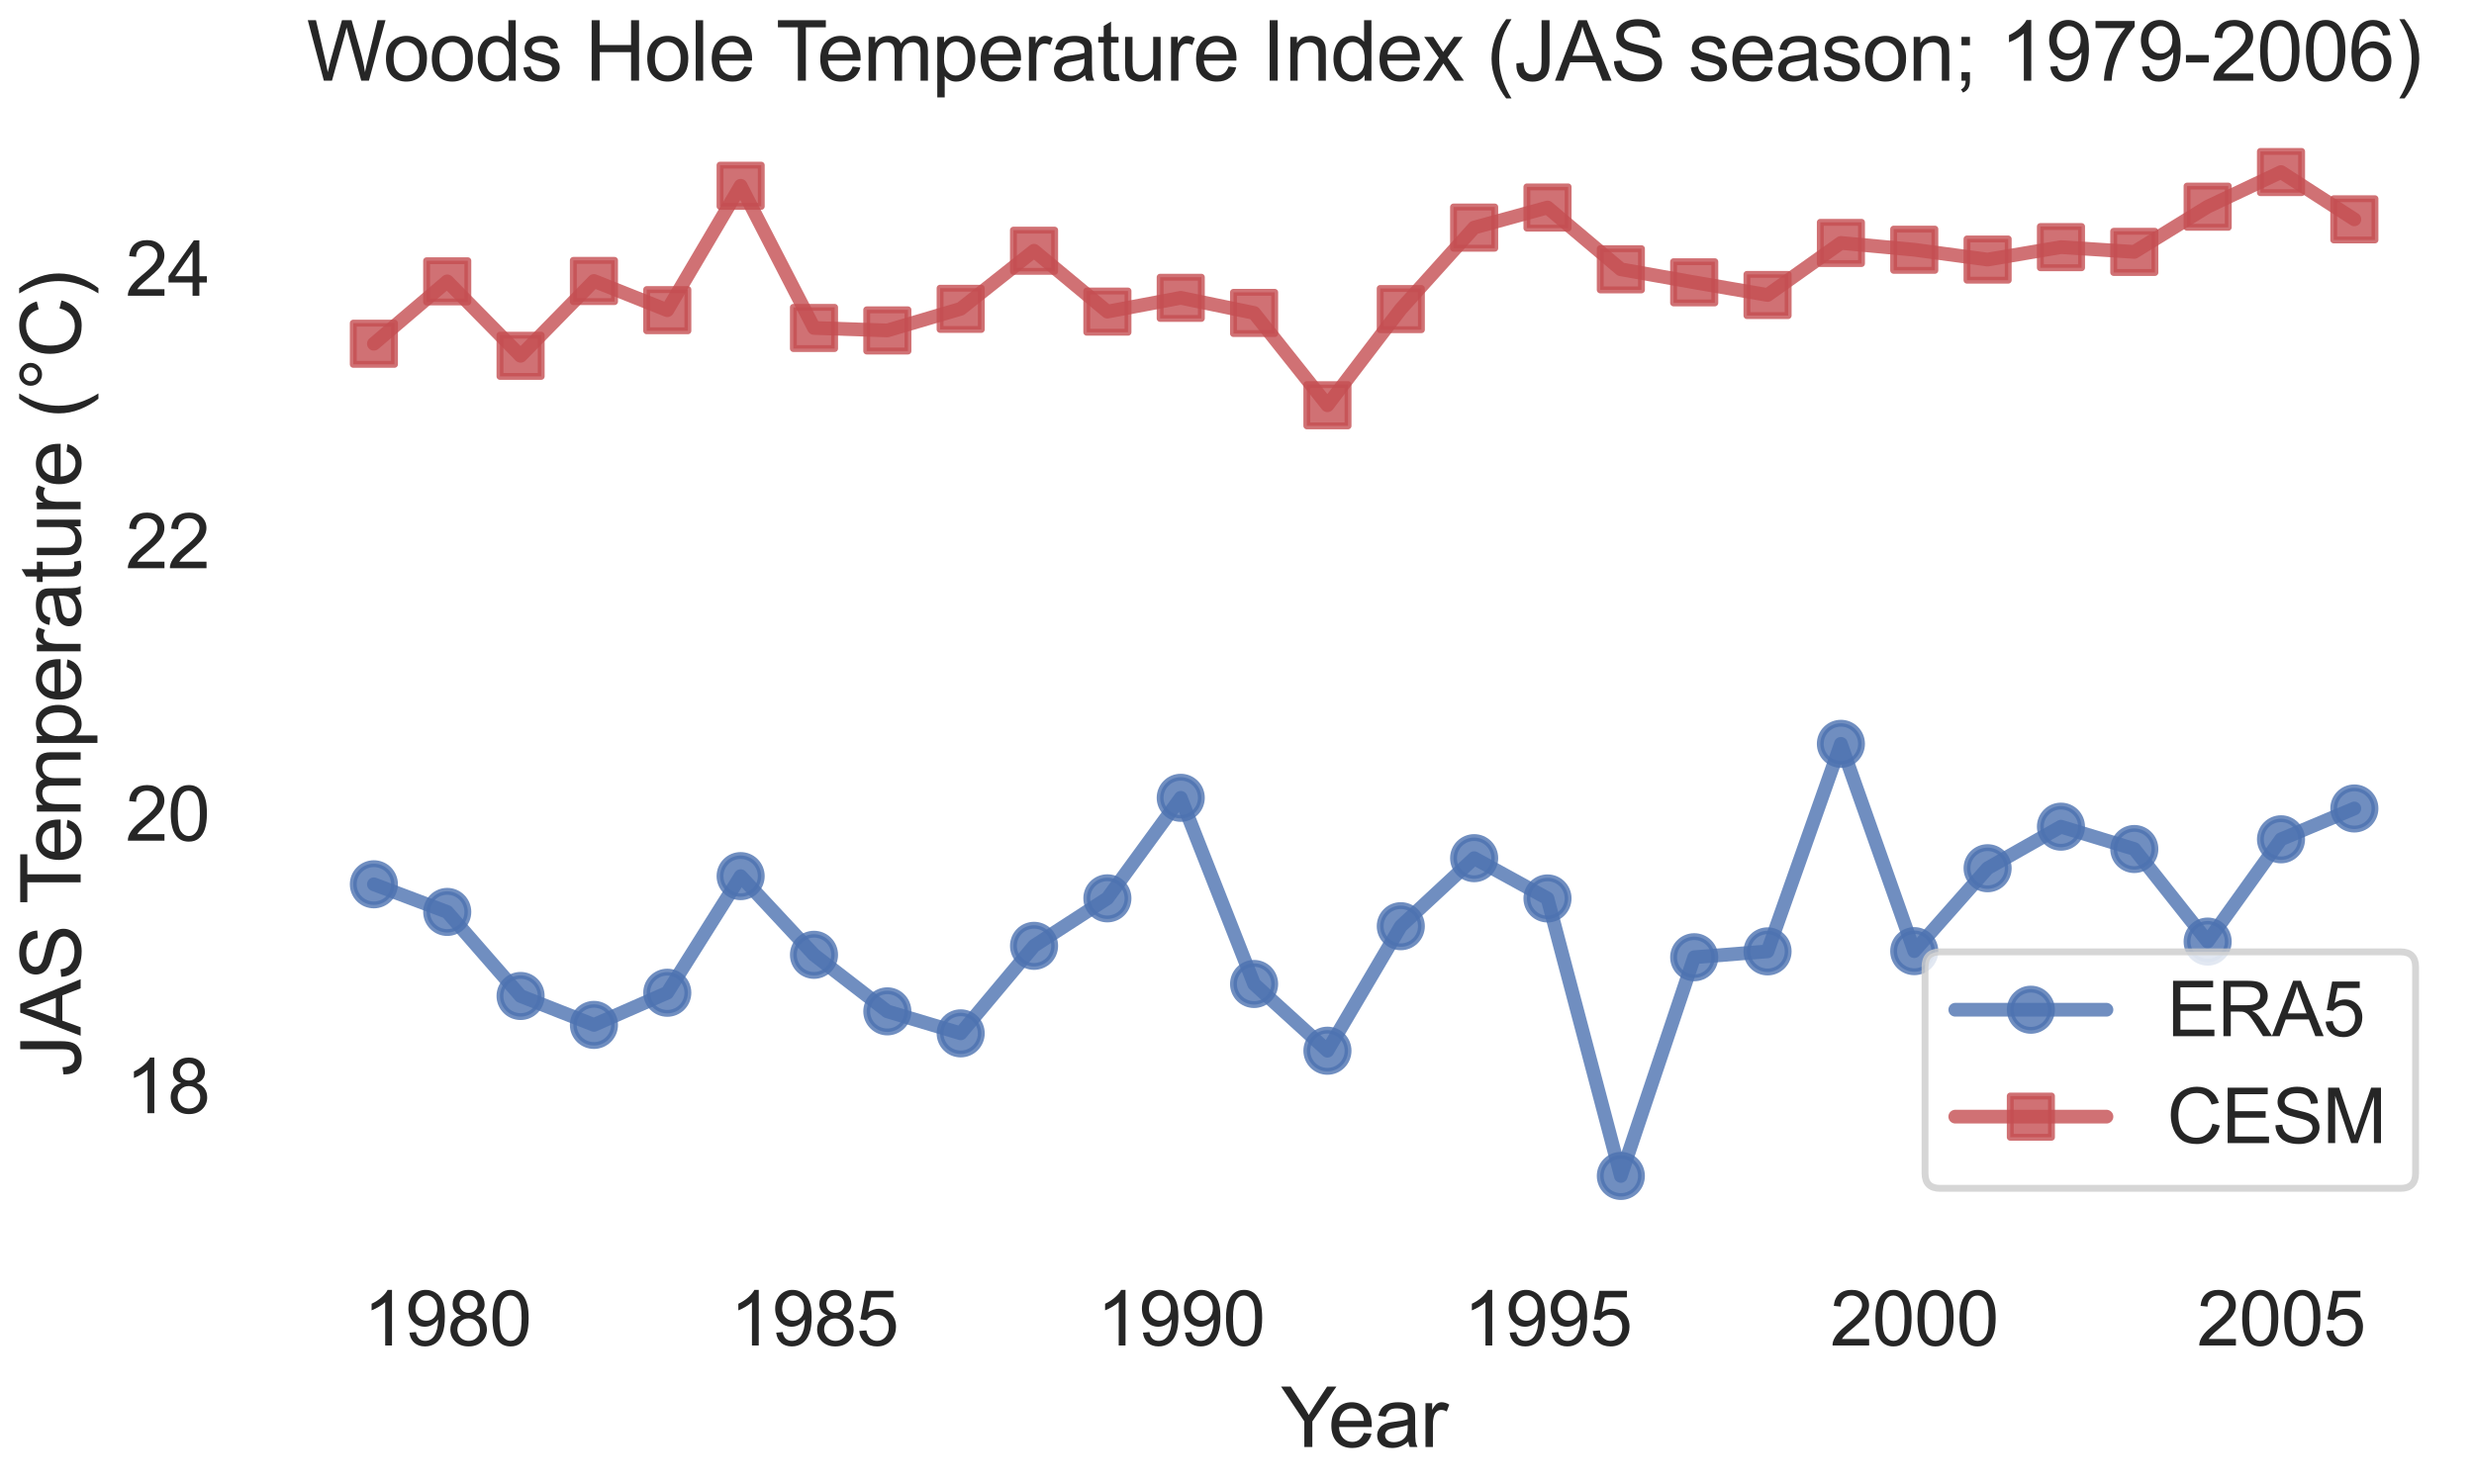 <?xml version="1.0" encoding="utf-8" standalone="no"?>
<!DOCTYPE svg PUBLIC "-//W3C//DTD SVG 1.1//EN"
  "http://www.w3.org/Graphics/SVG/1.1/DTD/svg11.dtd">
<svg xmlns:xlink="http://www.w3.org/1999/xlink" width="360pt" height="216pt" viewBox="0 0 360 216" xmlns="http://www.w3.org/2000/svg" version="1.1">
 <defs>
  <style type="text/css">*{stroke-linejoin: round; stroke-linecap: butt}</style>
 </defs>
 <g id="figure_1">
  <g id="patch_1">
   <path d="M 0 216 
L 360 216 
L 360 0 
L 0 0 
z
" style="fill: #ffffff"/>
  </g>
  <g id="axes_1">
   <g id="patch_2">
    <path d="M 39.996 178.466 
L 357 178.466 
L 357 17.736 
L 39.996 17.736 
z
" style="fill: #ffffff"/>
   </g>
   <g id="matplotlib.axis_1">
    <g id="xtick_1">
     <g id="line2d_1">
      <path d="M 65.078 178.466 
L 65.078 17.736 
" clip-path="url(#p6cde738e21)" style="fill: none; stroke: #ffffff; stroke-opacity: 0.3; stroke-linecap: round"/>
     </g>
     <g id="text_1">
      <!-- 1980 -->
      <g style="fill: #262626" transform="translate(52.844 195.839) scale(0.11 -0.11)">
       <defs>
        <path id="ArialMT-31" d="M 2384 0 
L 1822 0 
L 1822 3584 
Q 1619 3391 1289 3197 
Q 959 3003 697 2906 
L 697 3450 
Q 1169 3672 1522 3987 
Q 1875 4303 2022 4600 
L 2384 4600 
L 2384 0 
z
" transform="scale(0.016)"/>
        <path id="ArialMT-39" d="M 350 1059 
L 891 1109 
Q 959 728 1153 556 
Q 1347 384 1650 384 
Q 1909 384 2104 503 
Q 2300 622 2425 820 
Q 2550 1019 2634 1356 
Q 2719 1694 2719 2044 
Q 2719 2081 2716 2156 
Q 2547 1888 2255 1720 
Q 1963 1553 1622 1553 
Q 1053 1553 659 1965 
Q 266 2378 266 3053 
Q 266 3750 677 4175 
Q 1088 4600 1706 4600 
Q 2153 4600 2523 4359 
Q 2894 4119 3086 3673 
Q 3278 3228 3278 2384 
Q 3278 1506 3087 986 
Q 2897 466 2520 194 
Q 2144 -78 1638 -78 
Q 1100 -78 759 220 
Q 419 519 350 1059 
z
M 2653 3081 
Q 2653 3566 2395 3850 
Q 2138 4134 1775 4134 
Q 1400 4134 1122 3828 
Q 844 3522 844 3034 
Q 844 2597 1108 2323 
Q 1372 2050 1759 2050 
Q 2150 2050 2401 2323 
Q 2653 2597 2653 3081 
z
" transform="scale(0.016)"/>
        <path id="ArialMT-38" d="M 1131 2484 
Q 781 2613 612 2850 
Q 444 3088 444 3419 
Q 444 3919 803 4259 
Q 1163 4600 1759 4600 
Q 2359 4600 2725 4251 
Q 3091 3903 3091 3403 
Q 3091 3084 2923 2848 
Q 2756 2613 2416 2484 
Q 2838 2347 3058 2040 
Q 3278 1734 3278 1309 
Q 3278 722 2862 322 
Q 2447 -78 1769 -78 
Q 1091 -78 675 323 
Q 259 725 259 1325 
Q 259 1772 486 2073 
Q 713 2375 1131 2484 
z
M 1019 3438 
Q 1019 3113 1228 2906 
Q 1438 2700 1772 2700 
Q 2097 2700 2305 2904 
Q 2513 3109 2513 3406 
Q 2513 3716 2298 3927 
Q 2084 4138 1766 4138 
Q 1444 4138 1231 3931 
Q 1019 3725 1019 3438 
z
M 838 1322 
Q 838 1081 952 856 
Q 1066 631 1291 507 
Q 1516 384 1775 384 
Q 2178 384 2440 643 
Q 2703 903 2703 1303 
Q 2703 1709 2433 1975 
Q 2163 2241 1756 2241 
Q 1359 2241 1098 1978 
Q 838 1716 838 1322 
z
" transform="scale(0.016)"/>
        <path id="ArialMT-30" d="M 266 2259 
Q 266 3072 433 3567 
Q 600 4063 929 4331 
Q 1259 4600 1759 4600 
Q 2128 4600 2406 4451 
Q 2684 4303 2865 4023 
Q 3047 3744 3150 3342 
Q 3253 2941 3253 2259 
Q 3253 1453 3087 958 
Q 2922 463 2592 192 
Q 2263 -78 1759 -78 
Q 1097 -78 719 397 
Q 266 969 266 2259 
z
M 844 2259 
Q 844 1131 1108 757 
Q 1372 384 1759 384 
Q 2147 384 2411 759 
Q 2675 1134 2675 2259 
Q 2675 3391 2411 3762 
Q 2147 4134 1753 4134 
Q 1366 4134 1134 3806 
Q 844 3388 844 2259 
z
" transform="scale(0.016)"/>
       </defs>
       <use xlink:href="#ArialMT-31"/>
       <use xlink:href="#ArialMT-39" transform="translate(55.615 0)"/>
       <use xlink:href="#ArialMT-38" transform="translate(111.23 0)"/>
       <use xlink:href="#ArialMT-30" transform="translate(166.846 0)"/>
      </g>
     </g>
    </g>
    <g id="xtick_2">
     <g id="line2d_2">
      <path d="M 118.446 178.466 
L 118.446 17.736 
" clip-path="url(#p6cde738e21)" style="fill: none; stroke: #ffffff; stroke-opacity: 0.3; stroke-linecap: round"/>
     </g>
     <g id="text_2">
      <!-- 1985 -->
      <g style="fill: #262626" transform="translate(106.212 195.839) scale(0.11 -0.11)">
       <defs>
        <path id="ArialMT-35" d="M 266 1200 
L 856 1250 
Q 922 819 1161 601 
Q 1400 384 1738 384 
Q 2144 384 2425 690 
Q 2706 997 2706 1503 
Q 2706 1984 2436 2262 
Q 2166 2541 1728 2541 
Q 1456 2541 1237 2417 
Q 1019 2294 894 2097 
L 366 2166 
L 809 4519 
L 3088 4519 
L 3088 3981 
L 1259 3981 
L 1013 2750 
Q 1425 3038 1878 3038 
Q 2478 3038 2890 2622 
Q 3303 2206 3303 1553 
Q 3303 931 2941 478 
Q 2500 -78 1738 -78 
Q 1113 -78 717 272 
Q 322 622 266 1200 
z
" transform="scale(0.016)"/>
       </defs>
       <use xlink:href="#ArialMT-31"/>
       <use xlink:href="#ArialMT-39" transform="translate(55.615 0)"/>
       <use xlink:href="#ArialMT-38" transform="translate(111.23 0)"/>
       <use xlink:href="#ArialMT-35" transform="translate(166.846 0)"/>
      </g>
     </g>
    </g>
    <g id="xtick_3">
     <g id="line2d_3">
      <path d="M 171.814 178.466 
L 171.814 17.736 
" clip-path="url(#p6cde738e21)" style="fill: none; stroke: #ffffff; stroke-opacity: 0.3; stroke-linecap: round"/>
     </g>
     <g id="text_3">
      <!-- 1990 -->
      <g style="fill: #262626" transform="translate(159.58 195.839) scale(0.11 -0.11)">
       <use xlink:href="#ArialMT-31"/>
       <use xlink:href="#ArialMT-39" transform="translate(55.615 0)"/>
       <use xlink:href="#ArialMT-39" transform="translate(111.23 0)"/>
       <use xlink:href="#ArialMT-30" transform="translate(166.846 0)"/>
      </g>
     </g>
    </g>
    <g id="xtick_4">
     <g id="line2d_4">
      <path d="M 225.182 178.466 
L 225.182 17.736 
" clip-path="url(#p6cde738e21)" style="fill: none; stroke: #ffffff; stroke-opacity: 0.3; stroke-linecap: round"/>
     </g>
     <g id="text_4">
      <!-- 1995 -->
      <g style="fill: #262626" transform="translate(212.947 195.839) scale(0.11 -0.11)">
       <use xlink:href="#ArialMT-31"/>
       <use xlink:href="#ArialMT-39" transform="translate(55.615 0)"/>
       <use xlink:href="#ArialMT-39" transform="translate(111.23 0)"/>
       <use xlink:href="#ArialMT-35" transform="translate(166.846 0)"/>
      </g>
     </g>
    </g>
    <g id="xtick_5">
     <g id="line2d_5">
      <path d="M 278.549 178.466 
L 278.549 17.736 
" clip-path="url(#p6cde738e21)" style="fill: none; stroke: #ffffff; stroke-opacity: 0.3; stroke-linecap: round"/>
     </g>
     <g id="text_5">
      <!-- 2000 -->
      <g style="fill: #262626" transform="translate(266.315 195.839) scale(0.11 -0.11)">
       <defs>
        <path id="ArialMT-32" d="M 3222 541 
L 3222 0 
L 194 0 
Q 188 203 259 391 
Q 375 700 629 1000 
Q 884 1300 1366 1694 
Q 2113 2306 2375 2664 
Q 2638 3022 2638 3341 
Q 2638 3675 2398 3904 
Q 2159 4134 1775 4134 
Q 1369 4134 1125 3890 
Q 881 3647 878 3216 
L 300 3275 
Q 359 3922 746 4261 
Q 1134 4600 1788 4600 
Q 2447 4600 2831 4234 
Q 3216 3869 3216 3328 
Q 3216 3053 3103 2787 
Q 2991 2522 2730 2228 
Q 2469 1934 1863 1422 
Q 1356 997 1212 845 
Q 1069 694 975 541 
L 3222 541 
z
" transform="scale(0.016)"/>
       </defs>
       <use xlink:href="#ArialMT-32"/>
       <use xlink:href="#ArialMT-30" transform="translate(55.615 0)"/>
       <use xlink:href="#ArialMT-30" transform="translate(111.23 0)"/>
       <use xlink:href="#ArialMT-30" transform="translate(166.846 0)"/>
      </g>
     </g>
    </g>
    <g id="xtick_6">
     <g id="line2d_6">
      <path d="M 331.917 178.466 
L 331.917 17.736 
" clip-path="url(#p6cde738e21)" style="fill: none; stroke: #ffffff; stroke-opacity: 0.3; stroke-linecap: round"/>
     </g>
     <g id="text_6">
      <!-- 2005 -->
      <g style="fill: #262626" transform="translate(319.683 195.839) scale(0.11 -0.11)">
       <use xlink:href="#ArialMT-32"/>
       <use xlink:href="#ArialMT-30" transform="translate(55.615 0)"/>
       <use xlink:href="#ArialMT-30" transform="translate(111.23 0)"/>
       <use xlink:href="#ArialMT-35" transform="translate(166.846 0)"/>
      </g>
     </g>
    </g>
    <g id="text_7">
     <!-- Year -->
     <g style="fill: #262626" transform="translate(186.372 210.615) scale(0.12 -0.12)">
      <defs>
       <path id="ArialMT-59" d="M 1784 0 
L 1784 1941 
L 19 4581 
L 756 4581 
L 1659 3200 
Q 1909 2813 2125 2425 
Q 2331 2784 2625 3234 
L 3513 4581 
L 4219 4581 
L 2391 1941 
L 2391 0 
L 1784 0 
z
" transform="scale(0.016)"/>
       <path id="ArialMT-65" d="M 2694 1069 
L 3275 997 
Q 3138 488 2766 206 
Q 2394 -75 1816 -75 
Q 1088 -75 661 373 
Q 234 822 234 1631 
Q 234 2469 665 2931 
Q 1097 3394 1784 3394 
Q 2450 3394 2872 2941 
Q 3294 2488 3294 1666 
Q 3294 1616 3291 1516 
L 816 1516 
Q 847 969 1125 678 
Q 1403 388 1819 388 
Q 2128 388 2347 550 
Q 2566 713 2694 1069 
z
M 847 1978 
L 2700 1978 
Q 2663 2397 2488 2606 
Q 2219 2931 1791 2931 
Q 1403 2931 1139 2672 
Q 875 2413 847 1978 
z
" transform="scale(0.016)"/>
       <path id="ArialMT-61" d="M 2588 409 
Q 2275 144 1986 34 
Q 1697 -75 1366 -75 
Q 819 -75 525 192 
Q 231 459 231 875 
Q 231 1119 342 1320 
Q 453 1522 633 1644 
Q 813 1766 1038 1828 
Q 1203 1872 1538 1913 
Q 2219 1994 2541 2106 
Q 2544 2222 2544 2253 
Q 2544 2597 2384 2738 
Q 2169 2928 1744 2928 
Q 1347 2928 1158 2789 
Q 969 2650 878 2297 
L 328 2372 
Q 403 2725 575 2942 
Q 747 3159 1072 3276 
Q 1397 3394 1825 3394 
Q 2250 3394 2515 3294 
Q 2781 3194 2906 3042 
Q 3031 2891 3081 2659 
Q 3109 2516 3109 2141 
L 3109 1391 
Q 3109 606 3145 398 
Q 3181 191 3288 0 
L 2700 0 
Q 2613 175 2588 409 
z
M 2541 1666 
Q 2234 1541 1622 1453 
Q 1275 1403 1131 1340 
Q 988 1278 909 1158 
Q 831 1038 831 891 
Q 831 666 1001 516 
Q 1172 366 1500 366 
Q 1825 366 2078 508 
Q 2331 650 2450 897 
Q 2541 1088 2541 1459 
L 2541 1666 
z
" transform="scale(0.016)"/>
       <path id="ArialMT-72" d="M 416 0 
L 416 3319 
L 922 3319 
L 922 2816 
Q 1116 3169 1280 3281 
Q 1444 3394 1641 3394 
Q 1925 3394 2219 3213 
L 2025 2691 
Q 1819 2813 1613 2813 
Q 1428 2813 1281 2702 
Q 1134 2591 1072 2394 
Q 978 2094 978 1738 
L 978 0 
L 416 0 
z
" transform="scale(0.016)"/>
      </defs>
      <use xlink:href="#ArialMT-59"/>
      <use xlink:href="#ArialMT-65" transform="translate(57.574 0)"/>
      <use xlink:href="#ArialMT-61" transform="translate(113.189 0)"/>
      <use xlink:href="#ArialMT-72" transform="translate(168.805 0)"/>
     </g>
    </g>
   </g>
   <g id="matplotlib.axis_2">
    <g id="ytick_1">
     <g id="line2d_7">
      <path d="M 39.996 158.088 
L 357 158.088 
" clip-path="url(#p6cde738e21)" style="fill: none; stroke: #ffffff; stroke-opacity: 0.3; stroke-linecap: round"/>
     </g>
     <g id="text_8">
      <!-- 18 -->
      <g style="fill: #262626" transform="translate(18.261 162.025) scale(0.11 -0.11)">
       <use xlink:href="#ArialMT-31"/>
       <use xlink:href="#ArialMT-38" transform="translate(55.615 0)"/>
      </g>
     </g>
    </g>
    <g id="ytick_2">
     <g id="line2d_8">
      <path d="M 39.996 118.428 
L 357 118.428 
" clip-path="url(#p6cde738e21)" style="fill: none; stroke: #ffffff; stroke-opacity: 0.3; stroke-linecap: round"/>
     </g>
     <g id="text_9">
      <!-- 20 -->
      <g style="fill: #262626" transform="translate(18.261 122.365) scale(0.11 -0.11)">
       <use xlink:href="#ArialMT-32"/>
       <use xlink:href="#ArialMT-30" transform="translate(55.615 0)"/>
      </g>
     </g>
    </g>
    <g id="ytick_3">
     <g id="line2d_9">
      <path d="M 39.996 78.769 
L 357 78.769 
" clip-path="url(#p6cde738e21)" style="fill: none; stroke: #ffffff; stroke-opacity: 0.3; stroke-linecap: round"/>
     </g>
     <g id="text_10">
      <!-- 22 -->
      <g style="fill: #262626" transform="translate(18.261 82.705) scale(0.11 -0.11)">
       <use xlink:href="#ArialMT-32"/>
       <use xlink:href="#ArialMT-32" transform="translate(55.615 0)"/>
      </g>
     </g>
    </g>
    <g id="ytick_4">
     <g id="line2d_10">
      <path d="M 39.996 39.109 
L 357 39.109 
" clip-path="url(#p6cde738e21)" style="fill: none; stroke: #ffffff; stroke-opacity: 0.3; stroke-linecap: round"/>
     </g>
     <g id="text_11">
      <!-- 24 -->
      <g style="fill: #262626" transform="translate(18.261 43.046) scale(0.11 -0.11)">
       <defs>
        <path id="ArialMT-34" d="M 2069 0 
L 2069 1097 
L 81 1097 
L 81 1613 
L 2172 4581 
L 2631 4581 
L 2631 1613 
L 3250 1613 
L 3250 1097 
L 2631 1097 
L 2631 0 
L 2069 0 
z
M 2069 1613 
L 2069 3678 
L 634 1613 
L 2069 1613 
z
" transform="scale(0.016)"/>
       </defs>
       <use xlink:href="#ArialMT-32"/>
       <use xlink:href="#ArialMT-34" transform="translate(55.615 0)"/>
      </g>
     </g>
    </g>
    <g id="text_12">
     <!-- JAS Temperature (°C) -->
     <g style="fill: #262626" transform="translate(11.736 156.739) rotate(-90) scale(0.12 -0.12)">
      <defs>
       <path id="ArialMT-4a" d="M 184 1300 
L 731 1375 
Q 753 850 928 656 
Q 1103 463 1413 463 
Q 1641 463 1806 567 
Q 1972 672 2034 851 
Q 2097 1031 2097 1425 
L 2097 4581 
L 2703 4581 
L 2703 1459 
Q 2703 884 2564 568 
Q 2425 253 2123 87 
Q 1822 -78 1416 -78 
Q 813 -78 492 269 
Q 172 616 184 1300 
z
" transform="scale(0.016)"/>
       <path id="ArialMT-41" d="M -9 0 
L 1750 4581 
L 2403 4581 
L 4278 0 
L 3588 0 
L 3053 1388 
L 1138 1388 
L 634 0 
L -9 0 
z
M 1313 1881 
L 2866 1881 
L 2388 3150 
Q 2169 3728 2063 4100 
Q 1975 3659 1816 3225 
L 1313 1881 
z
" transform="scale(0.016)"/>
       <path id="ArialMT-53" d="M 288 1472 
L 859 1522 
Q 900 1178 1048 958 
Q 1197 738 1509 602 
Q 1822 466 2213 466 
Q 2559 466 2825 569 
Q 3091 672 3220 851 
Q 3350 1031 3350 1244 
Q 3350 1459 3225 1620 
Q 3100 1781 2813 1891 
Q 2628 1963 1997 2114 
Q 1366 2266 1113 2400 
Q 784 2572 623 2826 
Q 463 3081 463 3397 
Q 463 3744 659 4045 
Q 856 4347 1234 4503 
Q 1613 4659 2075 4659 
Q 2584 4659 2973 4495 
Q 3363 4331 3572 4012 
Q 3781 3694 3797 3291 
L 3216 3247 
Q 3169 3681 2898 3903 
Q 2628 4125 2100 4125 
Q 1550 4125 1298 3923 
Q 1047 3722 1047 3438 
Q 1047 3191 1225 3031 
Q 1400 2872 2139 2705 
Q 2878 2538 3153 2413 
Q 3553 2228 3743 1945 
Q 3934 1663 3934 1294 
Q 3934 928 3725 604 
Q 3516 281 3123 101 
Q 2731 -78 2241 -78 
Q 1619 -78 1198 103 
Q 778 284 539 648 
Q 300 1013 288 1472 
z
" transform="scale(0.016)"/>
       <path id="ArialMT-20" transform="scale(0.016)"/>
       <path id="ArialMT-54" d="M 1659 0 
L 1659 4041 
L 150 4041 
L 150 4581 
L 3781 4581 
L 3781 4041 
L 2266 4041 
L 2266 0 
L 1659 0 
z
" transform="scale(0.016)"/>
       <path id="ArialMT-6d" d="M 422 0 
L 422 3319 
L 925 3319 
L 925 2853 
Q 1081 3097 1340 3245 
Q 1600 3394 1931 3394 
Q 2300 3394 2536 3241 
Q 2772 3088 2869 2813 
Q 3263 3394 3894 3394 
Q 4388 3394 4653 3120 
Q 4919 2847 4919 2278 
L 4919 0 
L 4359 0 
L 4359 2091 
Q 4359 2428 4304 2576 
Q 4250 2725 4106 2815 
Q 3963 2906 3769 2906 
Q 3419 2906 3187 2673 
Q 2956 2441 2956 1928 
L 2956 0 
L 2394 0 
L 2394 2156 
Q 2394 2531 2256 2718 
Q 2119 2906 1806 2906 
Q 1569 2906 1367 2781 
Q 1166 2656 1075 2415 
Q 984 2175 984 1722 
L 984 0 
L 422 0 
z
" transform="scale(0.016)"/>
       <path id="ArialMT-70" d="M 422 -1272 
L 422 3319 
L 934 3319 
L 934 2888 
Q 1116 3141 1344 3267 
Q 1572 3394 1897 3394 
Q 2322 3394 2647 3175 
Q 2972 2956 3137 2557 
Q 3303 2159 3303 1684 
Q 3303 1175 3120 767 
Q 2938 359 2589 142 
Q 2241 -75 1856 -75 
Q 1575 -75 1351 44 
Q 1128 163 984 344 
L 984 -1272 
L 422 -1272 
z
M 931 1641 
Q 931 1000 1190 694 
Q 1450 388 1819 388 
Q 2194 388 2461 705 
Q 2728 1022 2728 1688 
Q 2728 2322 2467 2637 
Q 2206 2953 1844 2953 
Q 1484 2953 1207 2617 
Q 931 2281 931 1641 
z
" transform="scale(0.016)"/>
       <path id="ArialMT-74" d="M 1650 503 
L 1731 6 
Q 1494 -44 1306 -44 
Q 1000 -44 831 53 
Q 663 150 594 308 
Q 525 466 525 972 
L 525 2881 
L 113 2881 
L 113 3319 
L 525 3319 
L 525 4141 
L 1084 4478 
L 1084 3319 
L 1650 3319 
L 1650 2881 
L 1084 2881 
L 1084 941 
Q 1084 700 1114 631 
Q 1144 563 1211 522 
Q 1278 481 1403 481 
Q 1497 481 1650 503 
z
" transform="scale(0.016)"/>
       <path id="ArialMT-75" d="M 2597 0 
L 2597 488 
Q 2209 -75 1544 -75 
Q 1250 -75 995 37 
Q 741 150 617 320 
Q 494 491 444 738 
Q 409 903 409 1263 
L 409 3319 
L 972 3319 
L 972 1478 
Q 972 1038 1006 884 
Q 1059 663 1231 536 
Q 1403 409 1656 409 
Q 1909 409 2131 539 
Q 2353 669 2445 892 
Q 2538 1116 2538 1541 
L 2538 3319 
L 3100 3319 
L 3100 0 
L 2597 0 
z
" transform="scale(0.016)"/>
       <path id="ArialMT-28" d="M 1497 -1347 
Q 1031 -759 709 28 
Q 388 816 388 1659 
Q 388 2403 628 3084 
Q 909 3875 1497 4659 
L 1900 4659 
Q 1522 4009 1400 3731 
Q 1209 3300 1100 2831 
Q 966 2247 966 1656 
Q 966 153 1900 -1347 
L 1497 -1347 
z
" transform="scale(0.016)"/>
       <path id="ArialMT-b0" d="M 400 3794 
Q 400 4153 654 4406 
Q 909 4659 1266 4659 
Q 1628 4659 1881 4406 
Q 2134 4153 2134 3794 
Q 2134 3434 1879 3179 
Q 1625 2925 1266 2925 
Q 909 2925 654 3178 
Q 400 3431 400 3794 
z
M 741 3794 
Q 741 3575 895 3420 
Q 1050 3266 1269 3266 
Q 1484 3266 1639 3420 
Q 1794 3575 1794 3794 
Q 1794 4013 1639 4167 
Q 1484 4322 1269 4322 
Q 1050 4322 895 4167 
Q 741 4013 741 3794 
z
" transform="scale(0.016)"/>
       <path id="ArialMT-43" d="M 3763 1606 
L 4369 1453 
Q 4178 706 3683 314 
Q 3188 -78 2472 -78 
Q 1731 -78 1267 223 
Q 803 525 561 1097 
Q 319 1669 319 2325 
Q 319 3041 592 3573 
Q 866 4106 1370 4382 
Q 1875 4659 2481 4659 
Q 3169 4659 3637 4309 
Q 4106 3959 4291 3325 
L 3694 3184 
Q 3534 3684 3231 3912 
Q 2928 4141 2469 4141 
Q 1941 4141 1586 3887 
Q 1231 3634 1087 3207 
Q 944 2781 944 2328 
Q 944 1744 1114 1308 
Q 1284 872 1643 656 
Q 2003 441 2422 441 
Q 2931 441 3284 734 
Q 3638 1028 3763 1606 
z
" transform="scale(0.016)"/>
       <path id="ArialMT-29" d="M 791 -1347 
L 388 -1347 
Q 1322 153 1322 1656 
Q 1322 2244 1188 2822 
Q 1081 3291 891 3722 
Q 769 4003 388 4659 
L 791 4659 
Q 1378 3875 1659 3084 
Q 1900 2403 1900 1659 
Q 1900 816 1576 28 
Q 1253 -759 791 -1347 
z
" transform="scale(0.016)"/>
      </defs>
      <use xlink:href="#ArialMT-4a"/>
      <use xlink:href="#ArialMT-41" transform="translate(50 0)"/>
      <use xlink:href="#ArialMT-53" transform="translate(116.699 0)"/>
      <use xlink:href="#ArialMT-20" transform="translate(183.398 0)"/>
      <use xlink:href="#ArialMT-54" transform="translate(209.432 0)"/>
      <use xlink:href="#ArialMT-65" transform="translate(259.391 0)"/>
      <use xlink:href="#ArialMT-6d" transform="translate(315.006 0)"/>
      <use xlink:href="#ArialMT-70" transform="translate(398.307 0)"/>
      <use xlink:href="#ArialMT-65" transform="translate(453.922 0)"/>
      <use xlink:href="#ArialMT-72" transform="translate(509.537 0)"/>
      <use xlink:href="#ArialMT-61" transform="translate(542.838 0)"/>
      <use xlink:href="#ArialMT-74" transform="translate(598.453 0)"/>
      <use xlink:href="#ArialMT-75" transform="translate(626.236 0)"/>
      <use xlink:href="#ArialMT-72" transform="translate(681.852 0)"/>
      <use xlink:href="#ArialMT-65" transform="translate(715.152 0)"/>
      <use xlink:href="#ArialMT-20" transform="translate(770.768 0)"/>
      <use xlink:href="#ArialMT-28" transform="translate(798.551 0)"/>
      <use xlink:href="#ArialMT-b0" transform="translate(831.852 0)"/>
      <use xlink:href="#ArialMT-43" transform="translate(871.842 0)"/>
      <use xlink:href="#ArialMT-29" transform="translate(944.059 0)"/>
     </g>
    </g>
   </g>
   <g id="line2d_11">
    <path d="M 54.405 128.712 
L 65.078 132.734 
L 75.752 144.968 
L 86.425 149.177 
L 97.099 144.497 
L 107.773 127.522 
L 118.446 138.975 
L 129.12 147.206 
L 139.793 150.407 
L 150.467 137.669 
L 161.14 130.755 
L 171.814 116.122 
L 182.487 143.221 
L 193.161 152.936 
L 203.834 134.811 
L 214.508 124.909 
L 225.182 130.771 
L 235.855 171.16 
L 246.529 139.328 
L 257.202 138.475 
L 267.876 108.267 
L 278.549 138.442 
L 289.223 126.374 
L 299.896 120.325 
L 310.57 123.575 
L 321.243 137.05 
L 331.917 122.162 
L 342.59 117.675 
" clip-path="url(#p6cde738e21)" style="fill: none; stroke: #4c72b0; stroke-opacity: 0.8; stroke-width: 2; stroke-linecap: round"/>
    <defs>
     <path id="mec72a2dcb6" d="M 0 3 
C 0.796 3 1.559 2.684 2.121 2.121 
C 2.684 1.559 3 0.796 3 0 
C 3 -0.796 2.684 -1.559 2.121 -2.121 
C 1.559 -2.684 0.796 -3 0 -3 
C -0.796 -3 -1.559 -2.684 -2.121 -2.121 
C -2.684 -1.559 -3 -0.796 -3 0 
C -3 0.796 -2.684 1.559 -2.121 2.121 
C -1.559 2.684 -0.796 3 0 3 
z
" style="stroke: #4c72b0; stroke-opacity: 0.8"/>
    </defs>
    <g clip-path="url(#p6cde738e21)">
     <use xlink:href="#mec72a2dcb6" x="54.405" y="128.712" style="fill: #4c72b0; fill-opacity: 0.8; stroke: #4c72b0; stroke-opacity: 0.8"/>
     <use xlink:href="#mec72a2dcb6" x="65.078" y="132.734" style="fill: #4c72b0; fill-opacity: 0.8; stroke: #4c72b0; stroke-opacity: 0.8"/>
     <use xlink:href="#mec72a2dcb6" x="75.752" y="144.968" style="fill: #4c72b0; fill-opacity: 0.8; stroke: #4c72b0; stroke-opacity: 0.8"/>
     <use xlink:href="#mec72a2dcb6" x="86.425" y="149.177" style="fill: #4c72b0; fill-opacity: 0.8; stroke: #4c72b0; stroke-opacity: 0.8"/>
     <use xlink:href="#mec72a2dcb6" x="97.099" y="144.497" style="fill: #4c72b0; fill-opacity: 0.8; stroke: #4c72b0; stroke-opacity: 0.8"/>
     <use xlink:href="#mec72a2dcb6" x="107.773" y="127.522" style="fill: #4c72b0; fill-opacity: 0.8; stroke: #4c72b0; stroke-opacity: 0.8"/>
     <use xlink:href="#mec72a2dcb6" x="118.446" y="138.975" style="fill: #4c72b0; fill-opacity: 0.8; stroke: #4c72b0; stroke-opacity: 0.8"/>
     <use xlink:href="#mec72a2dcb6" x="129.12" y="147.206" style="fill: #4c72b0; fill-opacity: 0.8; stroke: #4c72b0; stroke-opacity: 0.8"/>
     <use xlink:href="#mec72a2dcb6" x="139.793" y="150.407" style="fill: #4c72b0; fill-opacity: 0.8; stroke: #4c72b0; stroke-opacity: 0.8"/>
     <use xlink:href="#mec72a2dcb6" x="150.467" y="137.669" style="fill: #4c72b0; fill-opacity: 0.8; stroke: #4c72b0; stroke-opacity: 0.8"/>
     <use xlink:href="#mec72a2dcb6" x="161.14" y="130.755" style="fill: #4c72b0; fill-opacity: 0.8; stroke: #4c72b0; stroke-opacity: 0.8"/>
     <use xlink:href="#mec72a2dcb6" x="171.814" y="116.122" style="fill: #4c72b0; fill-opacity: 0.8; stroke: #4c72b0; stroke-opacity: 0.8"/>
     <use xlink:href="#mec72a2dcb6" x="182.487" y="143.221" style="fill: #4c72b0; fill-opacity: 0.8; stroke: #4c72b0; stroke-opacity: 0.8"/>
     <use xlink:href="#mec72a2dcb6" x="193.161" y="152.936" style="fill: #4c72b0; fill-opacity: 0.8; stroke: #4c72b0; stroke-opacity: 0.8"/>
     <use xlink:href="#mec72a2dcb6" x="203.834" y="134.811" style="fill: #4c72b0; fill-opacity: 0.8; stroke: #4c72b0; stroke-opacity: 0.8"/>
     <use xlink:href="#mec72a2dcb6" x="214.508" y="124.909" style="fill: #4c72b0; fill-opacity: 0.8; stroke: #4c72b0; stroke-opacity: 0.8"/>
     <use xlink:href="#mec72a2dcb6" x="225.182" y="130.771" style="fill: #4c72b0; fill-opacity: 0.8; stroke: #4c72b0; stroke-opacity: 0.8"/>
     <use xlink:href="#mec72a2dcb6" x="235.855" y="171.16" style="fill: #4c72b0; fill-opacity: 0.8; stroke: #4c72b0; stroke-opacity: 0.8"/>
     <use xlink:href="#mec72a2dcb6" x="246.529" y="139.328" style="fill: #4c72b0; fill-opacity: 0.8; stroke: #4c72b0; stroke-opacity: 0.8"/>
     <use xlink:href="#mec72a2dcb6" x="257.202" y="138.475" style="fill: #4c72b0; fill-opacity: 0.8; stroke: #4c72b0; stroke-opacity: 0.8"/>
     <use xlink:href="#mec72a2dcb6" x="267.876" y="108.267" style="fill: #4c72b0; fill-opacity: 0.8; stroke: #4c72b0; stroke-opacity: 0.8"/>
     <use xlink:href="#mec72a2dcb6" x="278.549" y="138.442" style="fill: #4c72b0; fill-opacity: 0.8; stroke: #4c72b0; stroke-opacity: 0.8"/>
     <use xlink:href="#mec72a2dcb6" x="289.223" y="126.374" style="fill: #4c72b0; fill-opacity: 0.8; stroke: #4c72b0; stroke-opacity: 0.8"/>
     <use xlink:href="#mec72a2dcb6" x="299.896" y="120.325" style="fill: #4c72b0; fill-opacity: 0.8; stroke: #4c72b0; stroke-opacity: 0.8"/>
     <use xlink:href="#mec72a2dcb6" x="310.57" y="123.575" style="fill: #4c72b0; fill-opacity: 0.8; stroke: #4c72b0; stroke-opacity: 0.8"/>
     <use xlink:href="#mec72a2dcb6" x="321.243" y="137.05" style="fill: #4c72b0; fill-opacity: 0.8; stroke: #4c72b0; stroke-opacity: 0.8"/>
     <use xlink:href="#mec72a2dcb6" x="331.917" y="122.162" style="fill: #4c72b0; fill-opacity: 0.8; stroke: #4c72b0; stroke-opacity: 0.8"/>
     <use xlink:href="#mec72a2dcb6" x="342.59" y="117.675" style="fill: #4c72b0; fill-opacity: 0.8; stroke: #4c72b0; stroke-opacity: 0.8"/>
    </g>
   </g>
   <g id="line2d_12">
    <path d="M 54.405 50.031 
L 65.078 40.952 
L 75.752 51.784 
L 86.425 40.897 
L 97.099 45.148 
L 107.773 27.04 
L 118.446 47.734 
L 129.12 48.096 
L 139.793 44.949 
L 150.467 36.497 
L 161.14 45.358 
L 171.814 43.348 
L 182.487 45.55 
L 193.161 58.984 
L 203.834 44.989 
L 214.508 33.129 
L 225.182 30.203 
L 235.855 39.197 
L 246.529 41.091 
L 257.202 42.936 
L 267.876 35.359 
L 278.549 36.348 
L 289.223 37.781 
L 299.896 35.971 
L 310.57 36.663 
L 321.243 30.085 
L 331.917 25.042 
L 342.59 31.925 
" clip-path="url(#p6cde738e21)" style="fill: none; stroke: #c44e52; stroke-opacity: 0.8; stroke-width: 2; stroke-linecap: round"/>
    <defs>
     <path id="macc6b5f8c0" d="M -3 3 
L 3 3 
L 3 -3 
L -3 -3 
z
" style="stroke: #c44e52; stroke-opacity: 0.8; stroke-linejoin: miter"/>
    </defs>
    <g clip-path="url(#p6cde738e21)">
     <use xlink:href="#macc6b5f8c0" x="54.405" y="50.031" style="fill: #c44e52; fill-opacity: 0.8; stroke: #c44e52; stroke-opacity: 0.8; stroke-linejoin: miter"/>
     <use xlink:href="#macc6b5f8c0" x="65.078" y="40.952" style="fill: #c44e52; fill-opacity: 0.8; stroke: #c44e52; stroke-opacity: 0.8; stroke-linejoin: miter"/>
     <use xlink:href="#macc6b5f8c0" x="75.752" y="51.784" style="fill: #c44e52; fill-opacity: 0.8; stroke: #c44e52; stroke-opacity: 0.8; stroke-linejoin: miter"/>
     <use xlink:href="#macc6b5f8c0" x="86.425" y="40.897" style="fill: #c44e52; fill-opacity: 0.8; stroke: #c44e52; stroke-opacity: 0.8; stroke-linejoin: miter"/>
     <use xlink:href="#macc6b5f8c0" x="97.099" y="45.148" style="fill: #c44e52; fill-opacity: 0.8; stroke: #c44e52; stroke-opacity: 0.8; stroke-linejoin: miter"/>
     <use xlink:href="#macc6b5f8c0" x="107.773" y="27.04" style="fill: #c44e52; fill-opacity: 0.8; stroke: #c44e52; stroke-opacity: 0.8; stroke-linejoin: miter"/>
     <use xlink:href="#macc6b5f8c0" x="118.446" y="47.734" style="fill: #c44e52; fill-opacity: 0.8; stroke: #c44e52; stroke-opacity: 0.8; stroke-linejoin: miter"/>
     <use xlink:href="#macc6b5f8c0" x="129.12" y="48.096" style="fill: #c44e52; fill-opacity: 0.8; stroke: #c44e52; stroke-opacity: 0.8; stroke-linejoin: miter"/>
     <use xlink:href="#macc6b5f8c0" x="139.793" y="44.949" style="fill: #c44e52; fill-opacity: 0.8; stroke: #c44e52; stroke-opacity: 0.8; stroke-linejoin: miter"/>
     <use xlink:href="#macc6b5f8c0" x="150.467" y="36.497" style="fill: #c44e52; fill-opacity: 0.8; stroke: #c44e52; stroke-opacity: 0.8; stroke-linejoin: miter"/>
     <use xlink:href="#macc6b5f8c0" x="161.14" y="45.358" style="fill: #c44e52; fill-opacity: 0.8; stroke: #c44e52; stroke-opacity: 0.8; stroke-linejoin: miter"/>
     <use xlink:href="#macc6b5f8c0" x="171.814" y="43.348" style="fill: #c44e52; fill-opacity: 0.8; stroke: #c44e52; stroke-opacity: 0.8; stroke-linejoin: miter"/>
     <use xlink:href="#macc6b5f8c0" x="182.487" y="45.55" style="fill: #c44e52; fill-opacity: 0.8; stroke: #c44e52; stroke-opacity: 0.8; stroke-linejoin: miter"/>
     <use xlink:href="#macc6b5f8c0" x="193.161" y="58.984" style="fill: #c44e52; fill-opacity: 0.8; stroke: #c44e52; stroke-opacity: 0.8; stroke-linejoin: miter"/>
     <use xlink:href="#macc6b5f8c0" x="203.834" y="44.989" style="fill: #c44e52; fill-opacity: 0.8; stroke: #c44e52; stroke-opacity: 0.8; stroke-linejoin: miter"/>
     <use xlink:href="#macc6b5f8c0" x="214.508" y="33.129" style="fill: #c44e52; fill-opacity: 0.8; stroke: #c44e52; stroke-opacity: 0.8; stroke-linejoin: miter"/>
     <use xlink:href="#macc6b5f8c0" x="225.182" y="30.203" style="fill: #c44e52; fill-opacity: 0.8; stroke: #c44e52; stroke-opacity: 0.8; stroke-linejoin: miter"/>
     <use xlink:href="#macc6b5f8c0" x="235.855" y="39.197" style="fill: #c44e52; fill-opacity: 0.8; stroke: #c44e52; stroke-opacity: 0.8; stroke-linejoin: miter"/>
     <use xlink:href="#macc6b5f8c0" x="246.529" y="41.091" style="fill: #c44e52; fill-opacity: 0.8; stroke: #c44e52; stroke-opacity: 0.8; stroke-linejoin: miter"/>
     <use xlink:href="#macc6b5f8c0" x="257.202" y="42.936" style="fill: #c44e52; fill-opacity: 0.8; stroke: #c44e52; stroke-opacity: 0.8; stroke-linejoin: miter"/>
     <use xlink:href="#macc6b5f8c0" x="267.876" y="35.359" style="fill: #c44e52; fill-opacity: 0.8; stroke: #c44e52; stroke-opacity: 0.8; stroke-linejoin: miter"/>
     <use xlink:href="#macc6b5f8c0" x="278.549" y="36.348" style="fill: #c44e52; fill-opacity: 0.8; stroke: #c44e52; stroke-opacity: 0.8; stroke-linejoin: miter"/>
     <use xlink:href="#macc6b5f8c0" x="289.223" y="37.781" style="fill: #c44e52; fill-opacity: 0.8; stroke: #c44e52; stroke-opacity: 0.8; stroke-linejoin: miter"/>
     <use xlink:href="#macc6b5f8c0" x="299.896" y="35.971" style="fill: #c44e52; fill-opacity: 0.8; stroke: #c44e52; stroke-opacity: 0.8; stroke-linejoin: miter"/>
     <use xlink:href="#macc6b5f8c0" x="310.57" y="36.663" style="fill: #c44e52; fill-opacity: 0.8; stroke: #c44e52; stroke-opacity: 0.8; stroke-linejoin: miter"/>
     <use xlink:href="#macc6b5f8c0" x="321.243" y="30.085" style="fill: #c44e52; fill-opacity: 0.8; stroke: #c44e52; stroke-opacity: 0.8; stroke-linejoin: miter"/>
     <use xlink:href="#macc6b5f8c0" x="331.917" y="25.042" style="fill: #c44e52; fill-opacity: 0.8; stroke: #c44e52; stroke-opacity: 0.8; stroke-linejoin: miter"/>
     <use xlink:href="#macc6b5f8c0" x="342.59" y="31.925" style="fill: #c44e52; fill-opacity: 0.8; stroke: #c44e52; stroke-opacity: 0.8; stroke-linejoin: miter"/>
    </g>
   </g>
   <g id="patch_3">
    <path d="M 39.996 178.466 
L 39.996 17.736 
" style="fill: none; stroke: #ffffff; stroke-width: 1.25; stroke-linejoin: miter; stroke-linecap: square"/>
   </g>
   <g id="patch_4">
    <path d="M 357 178.466 
L 357 17.736 
" style="fill: none; stroke: #ffffff; stroke-width: 1.25; stroke-linejoin: miter; stroke-linecap: square"/>
   </g>
   <g id="patch_5">
    <path d="M 39.996 178.466 
L 357 178.466 
" style="fill: none; stroke: #ffffff; stroke-width: 1.25; stroke-linejoin: miter; stroke-linecap: square"/>
   </g>
   <g id="patch_6">
    <path d="M 39.996 17.736 
L 357 17.736 
" style="fill: none; stroke: #ffffff; stroke-width: 1.25; stroke-linejoin: miter; stroke-linecap: square"/>
   </g>
   <g id="text_13">
    <!-- Woods Hole Temperature Index (JAS season; 1979-2006) -->
    <g style="fill: #262626" transform="translate(44.637 11.736) scale(0.12 -0.12)">
     <defs>
      <path id="ArialMT-57" d="M 1294 0 
L 78 4581 
L 700 4581 
L 1397 1578 
Q 1509 1106 1591 641 
Q 1766 1375 1797 1488 
L 2669 4581 
L 3400 4581 
L 4056 2263 
Q 4303 1400 4413 641 
Q 4500 1075 4641 1638 
L 5359 4581 
L 5969 4581 
L 4713 0 
L 4128 0 
L 3163 3491 
Q 3041 3928 3019 4028 
Q 2947 3713 2884 3491 
L 1913 0 
L 1294 0 
z
" transform="scale(0.016)"/>
      <path id="ArialMT-6f" d="M 213 1659 
Q 213 2581 725 3025 
Q 1153 3394 1769 3394 
Q 2453 3394 2887 2945 
Q 3322 2497 3322 1706 
Q 3322 1066 3130 698 
Q 2938 331 2570 128 
Q 2203 -75 1769 -75 
Q 1072 -75 642 372 
Q 213 819 213 1659 
z
M 791 1659 
Q 791 1022 1069 705 
Q 1347 388 1769 388 
Q 2188 388 2466 706 
Q 2744 1025 2744 1678 
Q 2744 2294 2464 2611 
Q 2184 2928 1769 2928 
Q 1347 2928 1069 2612 
Q 791 2297 791 1659 
z
" transform="scale(0.016)"/>
      <path id="ArialMT-64" d="M 2575 0 
L 2575 419 
Q 2259 -75 1647 -75 
Q 1250 -75 917 144 
Q 584 363 401 755 
Q 219 1147 219 1656 
Q 219 2153 384 2558 
Q 550 2963 881 3178 
Q 1213 3394 1622 3394 
Q 1922 3394 2156 3267 
Q 2391 3141 2538 2938 
L 2538 4581 
L 3097 4581 
L 3097 0 
L 2575 0 
z
M 797 1656 
Q 797 1019 1065 703 
Q 1334 388 1700 388 
Q 2069 388 2326 689 
Q 2584 991 2584 1609 
Q 2584 2291 2321 2609 
Q 2059 2928 1675 2928 
Q 1300 2928 1048 2622 
Q 797 2316 797 1656 
z
" transform="scale(0.016)"/>
      <path id="ArialMT-73" d="M 197 991 
L 753 1078 
Q 800 744 1014 566 
Q 1228 388 1613 388 
Q 2000 388 2187 545 
Q 2375 703 2375 916 
Q 2375 1106 2209 1216 
Q 2094 1291 1634 1406 
Q 1016 1563 777 1677 
Q 538 1791 414 1992 
Q 291 2194 291 2438 
Q 291 2659 392 2848 
Q 494 3038 669 3163 
Q 800 3259 1026 3326 
Q 1253 3394 1513 3394 
Q 1903 3394 2198 3281 
Q 2494 3169 2634 2976 
Q 2775 2784 2828 2463 
L 2278 2388 
Q 2241 2644 2061 2787 
Q 1881 2931 1553 2931 
Q 1166 2931 1000 2803 
Q 834 2675 834 2503 
Q 834 2394 903 2306 
Q 972 2216 1119 2156 
Q 1203 2125 1616 2013 
Q 2213 1853 2448 1751 
Q 2684 1650 2818 1456 
Q 2953 1263 2953 975 
Q 2953 694 2789 445 
Q 2625 197 2315 61 
Q 2006 -75 1616 -75 
Q 969 -75 630 194 
Q 291 463 197 991 
z
" transform="scale(0.016)"/>
      <path id="ArialMT-48" d="M 513 0 
L 513 4581 
L 1119 4581 
L 1119 2700 
L 3500 2700 
L 3500 4581 
L 4106 4581 
L 4106 0 
L 3500 0 
L 3500 2159 
L 1119 2159 
L 1119 0 
L 513 0 
z
" transform="scale(0.016)"/>
      <path id="ArialMT-6c" d="M 409 0 
L 409 4581 
L 972 4581 
L 972 0 
L 409 0 
z
" transform="scale(0.016)"/>
      <path id="ArialMT-49" d="M 597 0 
L 597 4581 
L 1203 4581 
L 1203 0 
L 597 0 
z
" transform="scale(0.016)"/>
      <path id="ArialMT-6e" d="M 422 0 
L 422 3319 
L 928 3319 
L 928 2847 
Q 1294 3394 1984 3394 
Q 2284 3394 2536 3286 
Q 2788 3178 2913 3003 
Q 3038 2828 3088 2588 
Q 3119 2431 3119 2041 
L 3119 0 
L 2556 0 
L 2556 2019 
Q 2556 2363 2490 2533 
Q 2425 2703 2258 2804 
Q 2091 2906 1866 2906 
Q 1506 2906 1245 2678 
Q 984 2450 984 1813 
L 984 0 
L 422 0 
z
" transform="scale(0.016)"/>
      <path id="ArialMT-78" d="M 47 0 
L 1259 1725 
L 138 3319 
L 841 3319 
L 1350 2541 
Q 1494 2319 1581 2169 
Q 1719 2375 1834 2534 
L 2394 3319 
L 3066 3319 
L 1919 1756 
L 3153 0 
L 2463 0 
L 1781 1031 
L 1600 1309 
L 728 0 
L 47 0 
z
" transform="scale(0.016)"/>
      <path id="ArialMT-3b" d="M 569 2678 
L 569 3319 
L 1209 3319 
L 1209 2678 
L 569 2678 
z
M 569 0 
L 569 641 
L 1209 641 
L 1209 0 
Q 1209 -353 1084 -570 
Q 959 -788 688 -906 
L 531 -666 
Q 709 -588 793 -436 
Q 878 -284 888 0 
L 569 0 
z
" transform="scale(0.016)"/>
      <path id="ArialMT-37" d="M 303 3981 
L 303 4522 
L 3269 4522 
L 3269 4084 
Q 2831 3619 2401 2847 
Q 1972 2075 1738 1259 
Q 1569 684 1522 0 
L 944 0 
Q 953 541 1156 1306 
Q 1359 2072 1739 2783 
Q 2119 3494 2547 3981 
L 303 3981 
z
" transform="scale(0.016)"/>
      <path id="ArialMT-2d" d="M 203 1375 
L 203 1941 
L 1931 1941 
L 1931 1375 
L 203 1375 
z
" transform="scale(0.016)"/>
      <path id="ArialMT-36" d="M 3184 3459 
L 2625 3416 
Q 2550 3747 2413 3897 
Q 2184 4138 1850 4138 
Q 1581 4138 1378 3988 
Q 1113 3794 959 3422 
Q 806 3050 800 2363 
Q 1003 2672 1297 2822 
Q 1591 2972 1913 2972 
Q 2475 2972 2870 2558 
Q 3266 2144 3266 1488 
Q 3266 1056 3080 686 
Q 2894 316 2569 119 
Q 2244 -78 1831 -78 
Q 1128 -78 684 439 
Q 241 956 241 2144 
Q 241 3472 731 4075 
Q 1159 4600 1884 4600 
Q 2425 4600 2770 4297 
Q 3116 3994 3184 3459 
z
M 888 1484 
Q 888 1194 1011 928 
Q 1134 663 1356 523 
Q 1578 384 1822 384 
Q 2178 384 2434 671 
Q 2691 959 2691 1453 
Q 2691 1928 2437 2201 
Q 2184 2475 1800 2475 
Q 1419 2475 1153 2201 
Q 888 1928 888 1484 
z
" transform="scale(0.016)"/>
     </defs>
     <use xlink:href="#ArialMT-57"/>
     <use xlink:href="#ArialMT-6f" transform="translate(92.635 0)"/>
     <use xlink:href="#ArialMT-6f" transform="translate(148.25 0)"/>
     <use xlink:href="#ArialMT-64" transform="translate(203.865 0)"/>
     <use xlink:href="#ArialMT-73" transform="translate(259.48 0)"/>
     <use xlink:href="#ArialMT-20" transform="translate(309.48 0)"/>
     <use xlink:href="#ArialMT-48" transform="translate(337.264 0)"/>
     <use xlink:href="#ArialMT-6f" transform="translate(409.48 0)"/>
     <use xlink:href="#ArialMT-6c" transform="translate(465.096 0)"/>
     <use xlink:href="#ArialMT-65" transform="translate(487.312 0)"/>
     <use xlink:href="#ArialMT-20" transform="translate(542.928 0)"/>
     <use xlink:href="#ArialMT-54" transform="translate(568.961 0)"/>
     <use xlink:href="#ArialMT-65" transform="translate(618.92 0)"/>
     <use xlink:href="#ArialMT-6d" transform="translate(674.535 0)"/>
     <use xlink:href="#ArialMT-70" transform="translate(757.836 0)"/>
     <use xlink:href="#ArialMT-65" transform="translate(813.451 0)"/>
     <use xlink:href="#ArialMT-72" transform="translate(869.066 0)"/>
     <use xlink:href="#ArialMT-61" transform="translate(902.367 0)"/>
     <use xlink:href="#ArialMT-74" transform="translate(957.982 0)"/>
     <use xlink:href="#ArialMT-75" transform="translate(985.766 0)"/>
     <use xlink:href="#ArialMT-72" transform="translate(1041.381 0)"/>
     <use xlink:href="#ArialMT-65" transform="translate(1074.682 0)"/>
     <use xlink:href="#ArialMT-20" transform="translate(1130.297 0)"/>
     <use xlink:href="#ArialMT-49" transform="translate(1158.08 0)"/>
     <use xlink:href="#ArialMT-6e" transform="translate(1185.863 0)"/>
     <use xlink:href="#ArialMT-64" transform="translate(1241.479 0)"/>
     <use xlink:href="#ArialMT-65" transform="translate(1297.094 0)"/>
     <use xlink:href="#ArialMT-78" transform="translate(1352.709 0)"/>
     <use xlink:href="#ArialMT-20" transform="translate(1402.709 0)"/>
     <use xlink:href="#ArialMT-28" transform="translate(1430.492 0)"/>
     <use xlink:href="#ArialMT-4a" transform="translate(1463.793 0)"/>
     <use xlink:href="#ArialMT-41" transform="translate(1513.793 0)"/>
     <use xlink:href="#ArialMT-53" transform="translate(1580.492 0)"/>
     <use xlink:href="#ArialMT-20" transform="translate(1647.191 0)"/>
     <use xlink:href="#ArialMT-73" transform="translate(1674.975 0)"/>
     <use xlink:href="#ArialMT-65" transform="translate(1724.975 0)"/>
     <use xlink:href="#ArialMT-61" transform="translate(1780.59 0)"/>
     <use xlink:href="#ArialMT-73" transform="translate(1836.205 0)"/>
     <use xlink:href="#ArialMT-6f" transform="translate(1886.205 0)"/>
     <use xlink:href="#ArialMT-6e" transform="translate(1941.82 0)"/>
     <use xlink:href="#ArialMT-3b" transform="translate(1997.436 0)"/>
     <use xlink:href="#ArialMT-20" transform="translate(2025.219 0)"/>
     <use xlink:href="#ArialMT-31" transform="translate(2053.002 0)"/>
     <use xlink:href="#ArialMT-39" transform="translate(2108.617 0)"/>
     <use xlink:href="#ArialMT-37" transform="translate(2164.232 0)"/>
     <use xlink:href="#ArialMT-39" transform="translate(2219.848 0)"/>
     <use xlink:href="#ArialMT-2d" transform="translate(2275.463 0)"/>
     <use xlink:href="#ArialMT-32" transform="translate(2308.764 0)"/>
     <use xlink:href="#ArialMT-30" transform="translate(2364.379 0)"/>
     <use xlink:href="#ArialMT-30" transform="translate(2419.994 0)"/>
     <use xlink:href="#ArialMT-36" transform="translate(2475.609 0)"/>
     <use xlink:href="#ArialMT-29" transform="translate(2531.225 0)"/>
    </g>
   </g>
   <g id="legend_1">
    <g id="patch_7">
     <path d="M 282.318 172.966 
L 349.3 172.966 
Q 351.5 172.966 351.5 170.766 
L 351.5 140.746 
Q 351.5 138.546 349.3 138.546 
L 282.318 138.546 
Q 280.118 138.546 280.118 140.746 
L 280.118 170.766 
Q 280.118 172.966 282.318 172.966 
z
" style="fill: #ffffff; opacity: 0.8; stroke: #cccccc; stroke-linejoin: miter"/>
    </g>
    <g id="line2d_13">
     <path d="M 284.518 146.969 
L 295.518 146.969 
L 306.518 146.969 
" style="fill: none; stroke: #4c72b0; stroke-opacity: 0.8; stroke-width: 2; stroke-linecap: round"/>
     <g>
      <use xlink:href="#mec72a2dcb6" x="295.518" y="146.969" style="fill: #4c72b0; fill-opacity: 0.8; stroke: #4c72b0; stroke-opacity: 0.8"/>
     </g>
    </g>
    <g id="text_14">
     <!-- ERA5 -->
     <g style="fill: #262626" transform="translate(315.318 150.819) scale(0.11 -0.11)">
      <defs>
       <path id="ArialMT-45" d="M 506 0 
L 506 4581 
L 3819 4581 
L 3819 4041 
L 1113 4041 
L 1113 2638 
L 3647 2638 
L 3647 2100 
L 1113 2100 
L 1113 541 
L 3925 541 
L 3925 0 
L 506 0 
z
" transform="scale(0.016)"/>
       <path id="ArialMT-52" d="M 503 0 
L 503 4581 
L 2534 4581 
Q 3147 4581 3465 4457 
Q 3784 4334 3975 4021 
Q 4166 3709 4166 3331 
Q 4166 2844 3850 2509 
Q 3534 2175 2875 2084 
Q 3116 1969 3241 1856 
Q 3506 1613 3744 1247 
L 4541 0 
L 3778 0 
L 3172 953 
Q 2906 1366 2734 1584 
Q 2563 1803 2427 1890 
Q 2291 1978 2150 2013 
Q 2047 2034 1813 2034 
L 1109 2034 
L 1109 0 
L 503 0 
z
M 1109 2559 
L 2413 2559 
Q 2828 2559 3062 2645 
Q 3297 2731 3419 2920 
Q 3541 3109 3541 3331 
Q 3541 3656 3305 3865 
Q 3069 4075 2559 4075 
L 1109 4075 
L 1109 2559 
z
" transform="scale(0.016)"/>
      </defs>
      <use xlink:href="#ArialMT-45"/>
      <use xlink:href="#ArialMT-52" transform="translate(66.699 0)"/>
      <use xlink:href="#ArialMT-41" transform="translate(138.916 0)"/>
      <use xlink:href="#ArialMT-35" transform="translate(205.615 0)"/>
     </g>
    </g>
    <g id="line2d_14">
     <path d="M 284.518 162.529 
L 295.518 162.529 
L 306.518 162.529 
" style="fill: none; stroke: #c44e52; stroke-opacity: 0.8; stroke-width: 2; stroke-linecap: round"/>
     <g>
      <use xlink:href="#macc6b5f8c0" x="295.518" y="162.529" style="fill: #c44e52; fill-opacity: 0.8; stroke: #c44e52; stroke-opacity: 0.8; stroke-linejoin: miter"/>
     </g>
    </g>
    <g id="text_15">
     <!-- CESM -->
     <g style="fill: #262626" transform="translate(315.318 166.379) scale(0.11 -0.11)">
      <defs>
       <path id="ArialMT-4d" d="M 475 0 
L 475 4581 
L 1388 4581 
L 2472 1338 
Q 2622 884 2691 659 
Q 2769 909 2934 1394 
L 4031 4581 
L 4847 4581 
L 4847 0 
L 4263 0 
L 4263 3834 
L 2931 0 
L 2384 0 
L 1059 3900 
L 1059 0 
L 475 0 
z
" transform="scale(0.016)"/>
      </defs>
      <use xlink:href="#ArialMT-43"/>
      <use xlink:href="#ArialMT-45" transform="translate(72.217 0)"/>
      <use xlink:href="#ArialMT-53" transform="translate(138.916 0)"/>
      <use xlink:href="#ArialMT-4d" transform="translate(205.615 0)"/>
     </g>
    </g>
   </g>
  </g>
 </g>
 <defs>
  <clipPath id="p6cde738e21">
   <rect x="39.996" y="17.736" width="317.004" height="160.73"/>
  </clipPath>
 </defs>
</svg>
